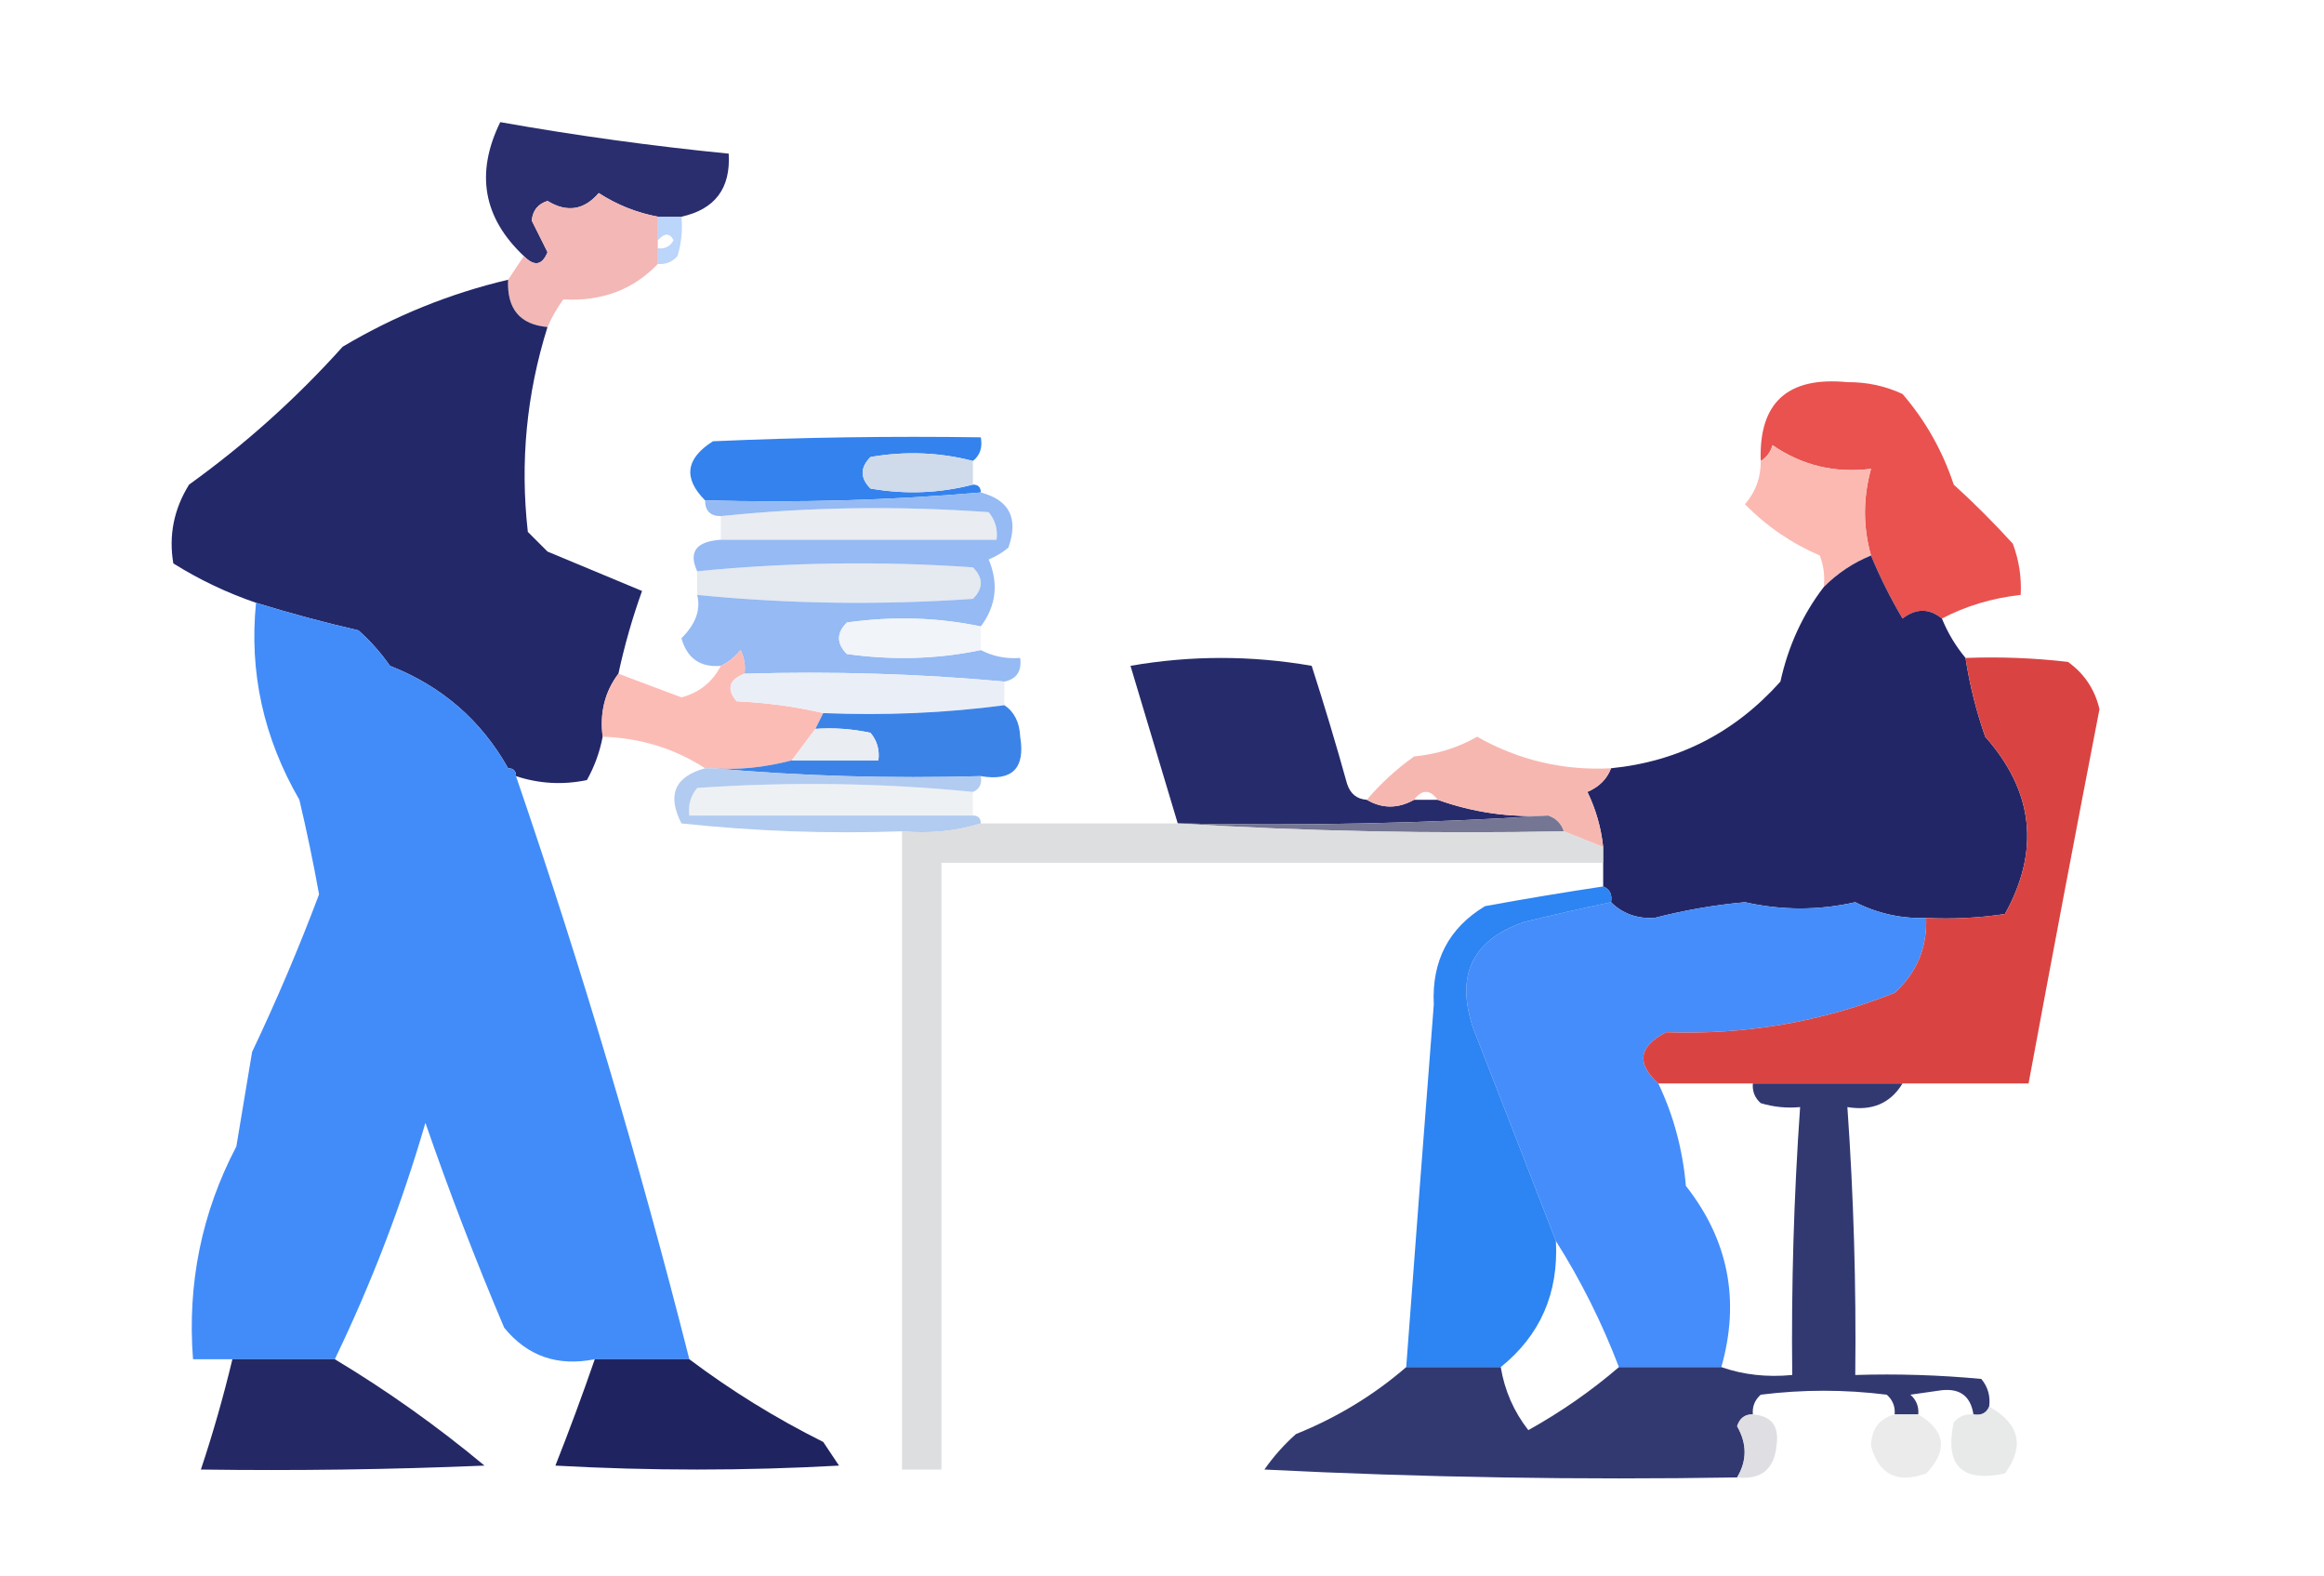 <?xml version="1.0" encoding="UTF-8"?>
<!DOCTYPE svg PUBLIC "-//W3C//DTD SVG 1.1//EN" "http://www.w3.org/Graphics/SVG/1.1/DTD/svg11.dtd">
<svg xmlns="http://www.w3.org/2000/svg" version="1.1" width="295px" height="200px" style="shape-rendering:geometricPrecision; text-rendering:geometricPrecision; image-rendering:optimizeQuality; fill-rule:evenodd; clip-rule:evenodd" xmlns:xlink="http://www.w3.org/1999/xlink">
<g><path style="opacity:0.967" fill="#24286a" d="M 86.5,27.5 C 85.5,27.5 84.5,27.5 83.5,27.5C 80.808,26.991 78.308,25.991 76,24.5C 74.135,26.673 71.969,27.007 69.5,25.5C 68.28,25.887 67.614,26.72 67.5,28C 68.167,29.333 68.833,30.667 69.5,32C 68.823,33.683 67.823,33.85 66.5,32.5C 61.328,27.64 60.328,21.973 63.5,15.5C 73.105,17.205 82.772,18.539 92.5,19.5C 92.762,23.9 90.762,26.567 86.5,27.5 Z"/></g>
<g><path style="opacity:0.976" fill="#f2b5b3" d="M 83.5,27.5 C 83.5,28.5 83.5,29.5 83.5,30.5C 83.5,30.833 83.5,31.167 83.5,31.5C 83.5,32.167 83.5,32.833 83.5,33.5C 80.372,36.772 76.372,38.272 71.5,38C 70.695,39.113 70.028,40.279 69.5,41.5C 65.991,41.192 64.324,39.192 64.5,35.5C 65.167,34.5 65.833,33.5 66.5,32.5C 67.823,33.85 68.823,33.683 69.5,32C 68.833,30.667 68.167,29.333 67.5,28C 67.614,26.72 68.28,25.887 69.5,25.5C 71.969,27.007 74.135,26.673 76,24.5C 78.308,25.991 80.808,26.991 83.5,27.5 Z"/></g>
<g><path style="opacity:0.341" fill="#3986f5" d="M 83.5,27.5 C 84.5,27.5 85.5,27.5 86.5,27.5C 86.66,29.199 86.493,30.866 86,32.5C 85.329,33.252 84.496,33.586 83.5,33.5C 83.5,32.833 83.5,32.167 83.5,31.5C 84.376,31.631 85.043,31.297 85.5,30.5C 85.03,29.537 84.364,29.537 83.5,30.5C 83.5,29.5 83.5,28.5 83.5,27.5 Z"/></g>
<g><path style="opacity:0.989" fill="#222768" d="M 64.5,35.5 C 64.324,39.192 65.991,41.192 69.5,41.5C 66.835,49.973 66.001,58.64 67,67.5C 67.833,68.333 68.667,69.167 69.5,70C 73.54,71.69 77.54,73.357 81.5,75C 80.269,78.423 79.269,81.923 78.5,85.5C 76.777,87.78 76.111,90.447 76.5,93.5C 76.131,95.441 75.464,97.275 74.5,99C 71.445,99.634 68.445,99.468 65.5,98.5C 65.5,97.833 65.167,97.5 64.5,97.5C 61.073,91.41 56.073,87.077 49.5,84.5C 48.352,82.851 47.019,81.351 45.5,80C 41.105,78.985 36.771,77.818 32.5,76.5C 28.794,75.23 25.294,73.563 22,71.5C 21.402,67.947 22.069,64.614 24,61.5C 31.122,56.379 37.622,50.546 43.5,44C 50.096,40.081 57.096,37.248 64.5,35.5 Z"/></g>
<g><path style="opacity:0.957" fill="#e84a47" d="M 246.5,78.5 C 244.865,77.185 243.199,77.185 241.5,78.5C 239.976,75.926 238.642,73.259 237.5,70.5C 236.479,66.896 236.479,63.229 237.5,59.5C 232.919,60.077 228.752,59.077 225,56.5C 224.722,57.416 224.222,58.083 223.5,58.5C 223.248,51.091 226.915,47.757 234.5,48.5C 236.965,48.478 239.298,48.978 241.5,50C 244.409,53.374 246.576,57.208 248,61.5C 250.631,63.893 253.131,66.393 255.5,69C 256.287,71.099 256.62,73.266 256.5,75.5C 252.884,75.899 249.55,76.899 246.5,78.5 Z"/></g>
<g><path style="opacity:1" fill="#3482ed" d="M 123.5,58.5 C 119.253,57.398 114.92,57.232 110.5,58C 109.167,59.333 109.167,60.667 110.5,62C 114.92,62.768 119.253,62.602 123.5,61.5C 124.167,61.5 124.5,61.833 124.5,62.5C 113.012,63.495 101.345,63.828 89.5,63.5C 86.701,60.694 87.034,58.194 90.5,56C 101.828,55.5 113.162,55.334 124.5,55.5C 124.737,56.791 124.404,57.791 123.5,58.5 Z"/></g>
<g><path style="opacity:0.964" fill="#fbb6af" d="M 237.5,70.5 C 235.246,71.415 233.246,72.748 231.5,74.5C 231.657,73.127 231.49,71.793 231,70.5C 227.399,68.951 224.233,66.784 221.5,64C 222.861,62.416 223.528,60.582 223.5,58.5C 224.222,58.083 224.722,57.416 225,56.5C 228.752,59.077 232.919,60.077 237.5,59.5C 236.479,63.229 236.479,66.896 237.5,70.5 Z"/></g>
<g><path style="opacity:1" fill="#cfdaeb" d="M 123.5,58.5 C 123.5,59.5 123.5,60.5 123.5,61.5C 119.253,62.602 114.92,62.768 110.5,62C 109.167,60.667 109.167,59.333 110.5,58C 114.92,57.232 119.253,57.398 123.5,58.5 Z"/></g>
<g><path style="opacity:1" fill="#e9ecf1" d="M 91.5,68.5 C 91.5,67.5 91.5,66.5 91.5,65.5C 102.659,64.341 113.992,64.174 125.5,65C 126.337,66.011 126.67,67.178 126.5,68.5C 114.833,68.5 103.167,68.5 91.5,68.5 Z"/></g>
<g><path style="opacity:1" fill="#e5e9f0" d="M 88.5,75.5 C 88.5,74.5 88.5,73.5 88.5,72.5C 100.091,71.356 111.757,71.189 123.5,72C 124.833,73.333 124.833,74.667 123.5,76C 111.757,76.811 100.091,76.644 88.5,75.5 Z"/></g>
<g><path style="opacity:0.998" fill="#232666" d="M 237.5,70.5 C 238.642,73.259 239.976,75.926 241.5,78.5C 243.199,77.185 244.865,77.185 246.5,78.5C 247.248,80.332 248.248,81.999 249.5,83.5C 250.016,86.899 250.85,90.232 252,93.5C 258.138,100.433 258.971,107.933 254.5,116C 251.183,116.498 247.85,116.665 244.5,116.5C 241.327,116.599 238.327,115.932 235.5,114.5C 230.856,115.554 226.189,115.554 221.5,114.5C 217.61,114.852 213.777,115.519 210,116.5C 207.779,116.607 205.946,115.94 204.5,114.5C 204.672,113.508 204.338,112.842 203.5,112.5C 203.5,111.5 203.5,110.5 203.5,109.5C 203.5,108.833 203.5,108.167 203.5,107.5C 203.244,105.063 202.577,102.729 201.5,100.5C 202.993,99.859 203.993,98.859 204.5,97.5C 213.039,96.647 220.206,92.98 226,86.5C 226.992,81.982 228.826,77.982 231.5,74.5C 233.246,72.748 235.246,71.415 237.5,70.5 Z"/></g>
<g><path style="opacity:0.994" fill="#95baf4" d="M 124.5,62.5 C 128.146,63.462 129.313,65.795 128,69.5C 127.25,70.126 126.416,70.626 125.5,71C 126.784,74.064 126.451,76.897 124.5,79.5C 119.015,78.348 113.349,78.182 107.5,79C 106.167,80.333 106.167,81.667 107.5,83C 113.349,83.818 119.015,83.652 124.5,82.5C 126.042,83.301 127.708,83.634 129.5,83.5C 129.715,85.179 129.048,86.179 127.5,86.5C 116.679,85.505 105.679,85.172 94.5,85.5C 94.65,84.448 94.483,83.448 94,82.5C 93.292,83.38 92.458,84.047 91.5,84.5C 88.886,84.723 87.219,83.556 86.5,81C 88.306,79.213 88.973,77.38 88.5,75.5C 100.091,76.644 111.757,76.811 123.5,76C 124.833,74.667 124.833,73.333 123.5,72C 111.757,71.189 100.091,71.356 88.5,72.5C 87.366,70.04 88.366,68.707 91.5,68.5C 103.167,68.5 114.833,68.5 126.5,68.5C 126.67,67.178 126.337,66.011 125.5,65C 113.992,64.174 102.659,64.341 91.5,65.5C 90.167,65.5 89.5,64.833 89.5,63.5C 101.345,63.828 113.012,63.495 124.5,62.5 Z"/></g>
<g><path style="opacity:0.908" fill="#f0f3f8" d="M 124.5,79.5 C 124.5,80.5 124.5,81.5 124.5,82.5C 119.015,83.652 113.349,83.818 107.5,83C 106.167,81.667 106.167,80.333 107.5,79C 113.349,78.182 119.015,78.348 124.5,79.5 Z"/></g>
<g><path style="opacity:0.98" fill="#3f8af9" d="M 32.5,76.5 C 36.771,77.818 41.105,78.985 45.5,80C 47.019,81.351 48.352,82.851 49.5,84.5C 56.073,87.077 61.073,91.41 64.5,97.5C 65.167,97.5 65.5,97.833 65.5,98.5C 73.841,122.857 81.174,147.524 87.5,172.5C 83.5,172.5 79.5,172.5 75.5,172.5C 70.778,173.447 66.944,172.114 64,168.5C 60.358,159.913 57.025,151.246 54,142.5C 50.99,152.848 47.156,162.848 42.5,172.5C 38.167,172.5 33.833,172.5 29.5,172.5C 27.833,172.5 26.167,172.5 24.5,172.5C 23.765,162.897 25.598,153.897 30,145.5C 30.667,141.5 31.333,137.5 32,133.5C 35.135,126.904 37.968,120.237 40.5,113.5C 39.774,109.478 38.941,105.478 38,101.5C 33.447,93.636 31.614,85.303 32.5,76.5 Z"/></g>
<g><path style="opacity:0.98" fill="#222768" d="M 173.5,101.5 C 175.451,102.641 177.451,102.641 179.5,101.5C 180.5,101.5 181.5,101.5 182.5,101.5C 186.994,103.112 191.661,103.778 196.5,103.5C 181.009,104.496 165.342,104.83 149.5,104.5C 147.506,97.862 145.506,91.196 143.5,84.5C 151.167,83.167 158.833,83.167 166.5,84.5C 168.099,89.465 169.599,94.465 171,99.5C 171.417,100.756 172.25,101.423 173.5,101.5 Z"/></g>
<g><path style="opacity:0.953" fill="#fbb9b2" d="M 94.5,85.5 C 92.534,86.254 92.2,87.421 93.5,89C 97.356,89.177 101.023,89.677 104.5,90.5C 104.167,91.167 103.833,91.833 103.5,92.5C 102.5,93.833 101.5,95.167 100.5,96.5C 96.99,97.41 93.656,97.743 90.5,97.5C 90.167,97.5 89.833,97.5 89.5,97.5C 85.622,94.987 81.289,93.654 76.5,93.5C 76.111,90.447 76.777,87.78 78.5,85.5C 81.15,86.49 83.817,87.49 86.5,88.5C 88.761,87.905 90.428,86.571 91.5,84.5C 92.458,84.047 93.292,83.38 94,82.5C 94.483,83.448 94.65,84.448 94.5,85.5 Z"/></g>
<g><path style="opacity:0.977" fill="#eaeff7" d="M 94.5,85.5 C 105.679,85.172 116.679,85.505 127.5,86.5C 127.5,87.5 127.5,88.5 127.5,89.5C 120.018,90.492 112.352,90.825 104.5,90.5C 101.023,89.677 97.356,89.177 93.5,89C 92.2,87.421 92.534,86.254 94.5,85.5 Z"/></g>
<g><path style="opacity:1" fill="#3c83e7" d="M 127.5,89.5 C 128.748,90.334 129.415,91.667 129.5,93.5C 130.157,97.51 128.49,99.176 124.5,98.5C 112.988,98.828 101.654,98.495 90.5,97.5C 93.656,97.743 96.99,97.41 100.5,96.5C 104.167,96.5 107.833,96.5 111.5,96.5C 111.67,95.178 111.337,94.011 110.5,93C 108.19,92.503 105.857,92.337 103.5,92.5C 103.833,91.833 104.167,91.167 104.5,90.5C 112.352,90.825 120.018,90.492 127.5,89.5 Z"/></g>
<g><path style="opacity:1" fill="#eaedf2" d="M 103.5,92.5 C 105.857,92.337 108.19,92.503 110.5,93C 111.337,94.011 111.67,95.178 111.5,96.5C 107.833,96.5 104.167,96.5 100.5,96.5C 101.5,95.167 102.5,93.833 103.5,92.5 Z"/></g>
<g><path style="opacity:0.983" fill="#f7b6b0" d="M 204.5,97.5 C 203.993,98.859 202.993,99.859 201.5,100.5C 202.577,102.729 203.244,105.063 203.5,107.5C 201.833,106.833 200.167,106.167 198.5,105.5C 198.167,104.5 197.5,103.833 196.5,103.5C 191.661,103.778 186.994,103.112 182.5,101.5C 181.5,100.167 180.5,100.167 179.5,101.5C 177.451,102.641 175.451,102.641 173.5,101.5C 175.237,99.45 177.237,97.617 179.5,96C 182.393,95.727 185.06,94.893 187.5,93.5C 192.78,96.482 198.446,97.816 204.5,97.5 Z"/></g>
<g><path style="opacity:1" fill="#eef1f4" d="M 123.5,100.5 C 123.5,101.5 123.5,102.5 123.5,103.5C 111.5,103.5 99.5,103.5 87.5,103.5C 87.33,102.178 87.663,101.011 88.5,100C 100.243,99.189 111.909,99.356 123.5,100.5 Z"/></g>
<g><path style="opacity:0.941" fill="#adc8ef" d="M 89.5,97.5 C 89.833,97.5 90.167,97.5 90.5,97.5C 101.654,98.495 112.988,98.828 124.5,98.5C 124.672,99.492 124.338,100.158 123.5,100.5C 111.909,99.356 100.243,99.189 88.5,100C 87.663,101.011 87.33,102.178 87.5,103.5C 99.5,103.5 111.5,103.5 123.5,103.5C 124.167,103.5 124.5,103.833 124.5,104.5C 121.375,105.479 118.042,105.813 114.5,105.5C 105.143,105.832 95.81,105.498 86.5,104.5C 84.647,100.895 85.647,98.562 89.5,97.5 Z"/></g>
<g><path style="opacity:1" fill="#747693" d="M 196.5,103.5 C 197.5,103.833 198.167,104.5 198.5,105.5C 181.991,105.83 165.658,105.496 149.5,104.5C 165.342,104.83 181.009,104.496 196.5,103.5 Z"/></g>
<g><path style="opacity:0.813" fill="#d6d7d8" d="M 124.5,104.5 C 132.833,104.5 141.167,104.5 149.5,104.5C 165.658,105.496 181.991,105.83 198.5,105.5C 200.167,106.167 201.833,106.833 203.5,107.5C 203.5,108.167 203.5,108.833 203.5,109.5C 175.5,109.5 147.5,109.5 119.5,109.5C 119.5,135.167 119.5,160.833 119.5,186.5C 117.833,186.5 116.167,186.5 114.5,186.5C 114.5,159.5 114.5,132.5 114.5,105.5C 118.042,105.813 121.375,105.479 124.5,104.5 Z"/></g>
<g><path style="opacity:0.988" fill="#438cfa" d="M 204.5,114.5 C 205.946,115.94 207.779,116.607 210,116.5C 213.777,115.519 217.61,114.852 221.5,114.5C 226.189,115.554 230.856,115.554 235.5,114.5C 238.327,115.932 241.327,116.599 244.5,116.5C 244.621,120.31 243.288,123.477 240.5,126C 231.221,129.689 221.555,131.356 211.5,131C 208.007,132.785 207.674,134.952 210.5,137.5C 212.431,141.552 213.598,145.885 214,150.5C 219.4,157.367 220.9,165.033 218.5,173.5C 214.167,173.5 209.833,173.5 205.5,173.5C 203.341,167.849 200.674,162.516 197.5,157.5C 194.048,148.577 190.548,139.577 187,130.5C 184.727,123.753 186.894,119.253 193.5,117C 197.171,116.1 200.837,115.266 204.5,114.5 Z"/></g>
<g><path style="opacity:0.982" fill="#d94140" d="M 249.5,83.5 C 253.846,83.334 258.179,83.501 262.5,84C 264.584,85.501 265.917,87.501 266.5,90C 263.434,105.829 260.434,121.663 257.5,137.5C 252.167,137.5 246.833,137.5 241.5,137.5C 235.167,137.5 228.833,137.5 222.5,137.5C 218.5,137.5 214.5,137.5 210.5,137.5C 207.674,134.952 208.007,132.785 211.5,131C 221.555,131.356 231.221,129.689 240.5,126C 243.288,123.477 244.621,120.31 244.5,116.5C 247.85,116.665 251.183,116.498 254.5,116C 258.971,107.933 258.138,100.433 252,93.5C 250.85,90.232 250.016,86.899 249.5,83.5 Z"/></g>
<g><path style="opacity:0.95" fill="#237ef3" d="M 203.5,112.5 C 204.338,112.842 204.672,113.508 204.5,114.5C 200.837,115.266 197.171,116.1 193.5,117C 186.894,119.253 184.727,123.753 187,130.5C 190.548,139.577 194.048,148.577 197.5,157.5C 197.853,164.118 195.52,169.451 190.5,173.5C 186.5,173.5 182.5,173.5 178.5,173.5C 179.639,158.195 180.806,142.861 182,127.5C 181.726,121.944 183.892,117.777 188.5,115C 193.507,114.083 198.507,113.25 203.5,112.5 Z"/></g>
<g><path style="opacity:0.97" fill="#1e2260" d="M 29.5,172.5 C 33.833,172.5 38.167,172.5 42.5,172.5C 49.156,176.499 55.489,180.999 61.5,186C 49.505,186.5 37.505,186.667 25.5,186.5C 27.032,181.903 28.365,177.236 29.5,172.5 Z"/></g>
<g><path style="opacity:0.985" fill="#1d225f" d="M 75.5,172.5 C 79.5,172.5 83.5,172.5 87.5,172.5C 92.804,176.49 98.47,179.99 104.5,183C 105.167,184 105.833,185 106.5,186C 94.5,186.667 82.5,186.667 70.5,186C 72.269,181.527 73.935,177.027 75.5,172.5 Z"/></g>
<g><path style="opacity:0.93" fill="#242b67" d="M 222.5,137.5 C 228.833,137.5 235.167,137.5 241.5,137.5C 239.97,140.021 237.636,141.021 234.5,140.5C 235.294,151.815 235.627,163.148 235.5,174.5C 240.844,174.334 246.177,174.501 251.5,175C 252.337,176.011 252.67,177.178 252.5,178.5C 252.158,179.338 251.492,179.672 250.5,179.5C 250.126,177.05 248.626,176.05 246,176.5C 244.833,176.667 243.667,176.833 242.5,177C 243.252,177.671 243.586,178.504 243.5,179.5C 242.5,179.5 241.5,179.5 240.5,179.5C 240.586,178.504 240.252,177.671 239.5,177C 234.167,176.333 228.833,176.333 223.5,177C 222.748,177.671 222.414,178.504 222.5,179.5C 221.503,179.47 220.836,179.97 220.5,181C 221.773,183.216 221.773,185.383 220.5,187.5C 200.489,187.833 180.489,187.5 160.5,186.5C 161.648,184.851 162.981,183.351 164.5,182C 169.694,179.909 174.361,177.076 178.5,173.5C 182.5,173.5 186.5,173.5 190.5,173.5C 190.989,176.467 192.155,179.133 194,181.5C 198.162,179.181 201.995,176.514 205.5,173.5C 209.833,173.5 214.167,173.5 218.5,173.5C 221.287,174.477 224.287,174.81 227.5,174.5C 227.373,163.148 227.706,151.815 228.5,140.5C 226.801,140.66 225.134,140.494 223.5,140C 222.748,139.329 222.414,138.496 222.5,137.5 Z"/></g>
<g><path style="opacity:0.919" fill="#eaeaea" d="M 240.5,179.5 C 241.5,179.5 242.5,179.5 243.5,179.5C 246.973,181.563 247.306,184.063 244.5,187C 240.819,188.314 238.486,187.147 237.5,183.5C 237.561,181.347 238.561,180.014 240.5,179.5 Z"/></g>
<g><path style="opacity:0.82" fill="#d8d8dd" d="M 222.5,179.5 C 224.89,179.685 225.89,181.018 225.5,183.5C 225.199,186.489 223.532,187.822 220.5,187.5C 221.773,185.383 221.773,183.216 220.5,181C 220.836,179.97 221.503,179.47 222.5,179.5 Z"/></g>
<g><path style="opacity:0.842" fill="#e4e5e5" d="M 252.5,178.5 C 256.369,180.7 257.036,183.533 254.5,187C 249,188.167 246.833,186 248,180.5C 248.671,179.748 249.504,179.414 250.5,179.5C 251.492,179.672 252.158,179.338 252.5,178.5 Z"/></g>
</svg>
